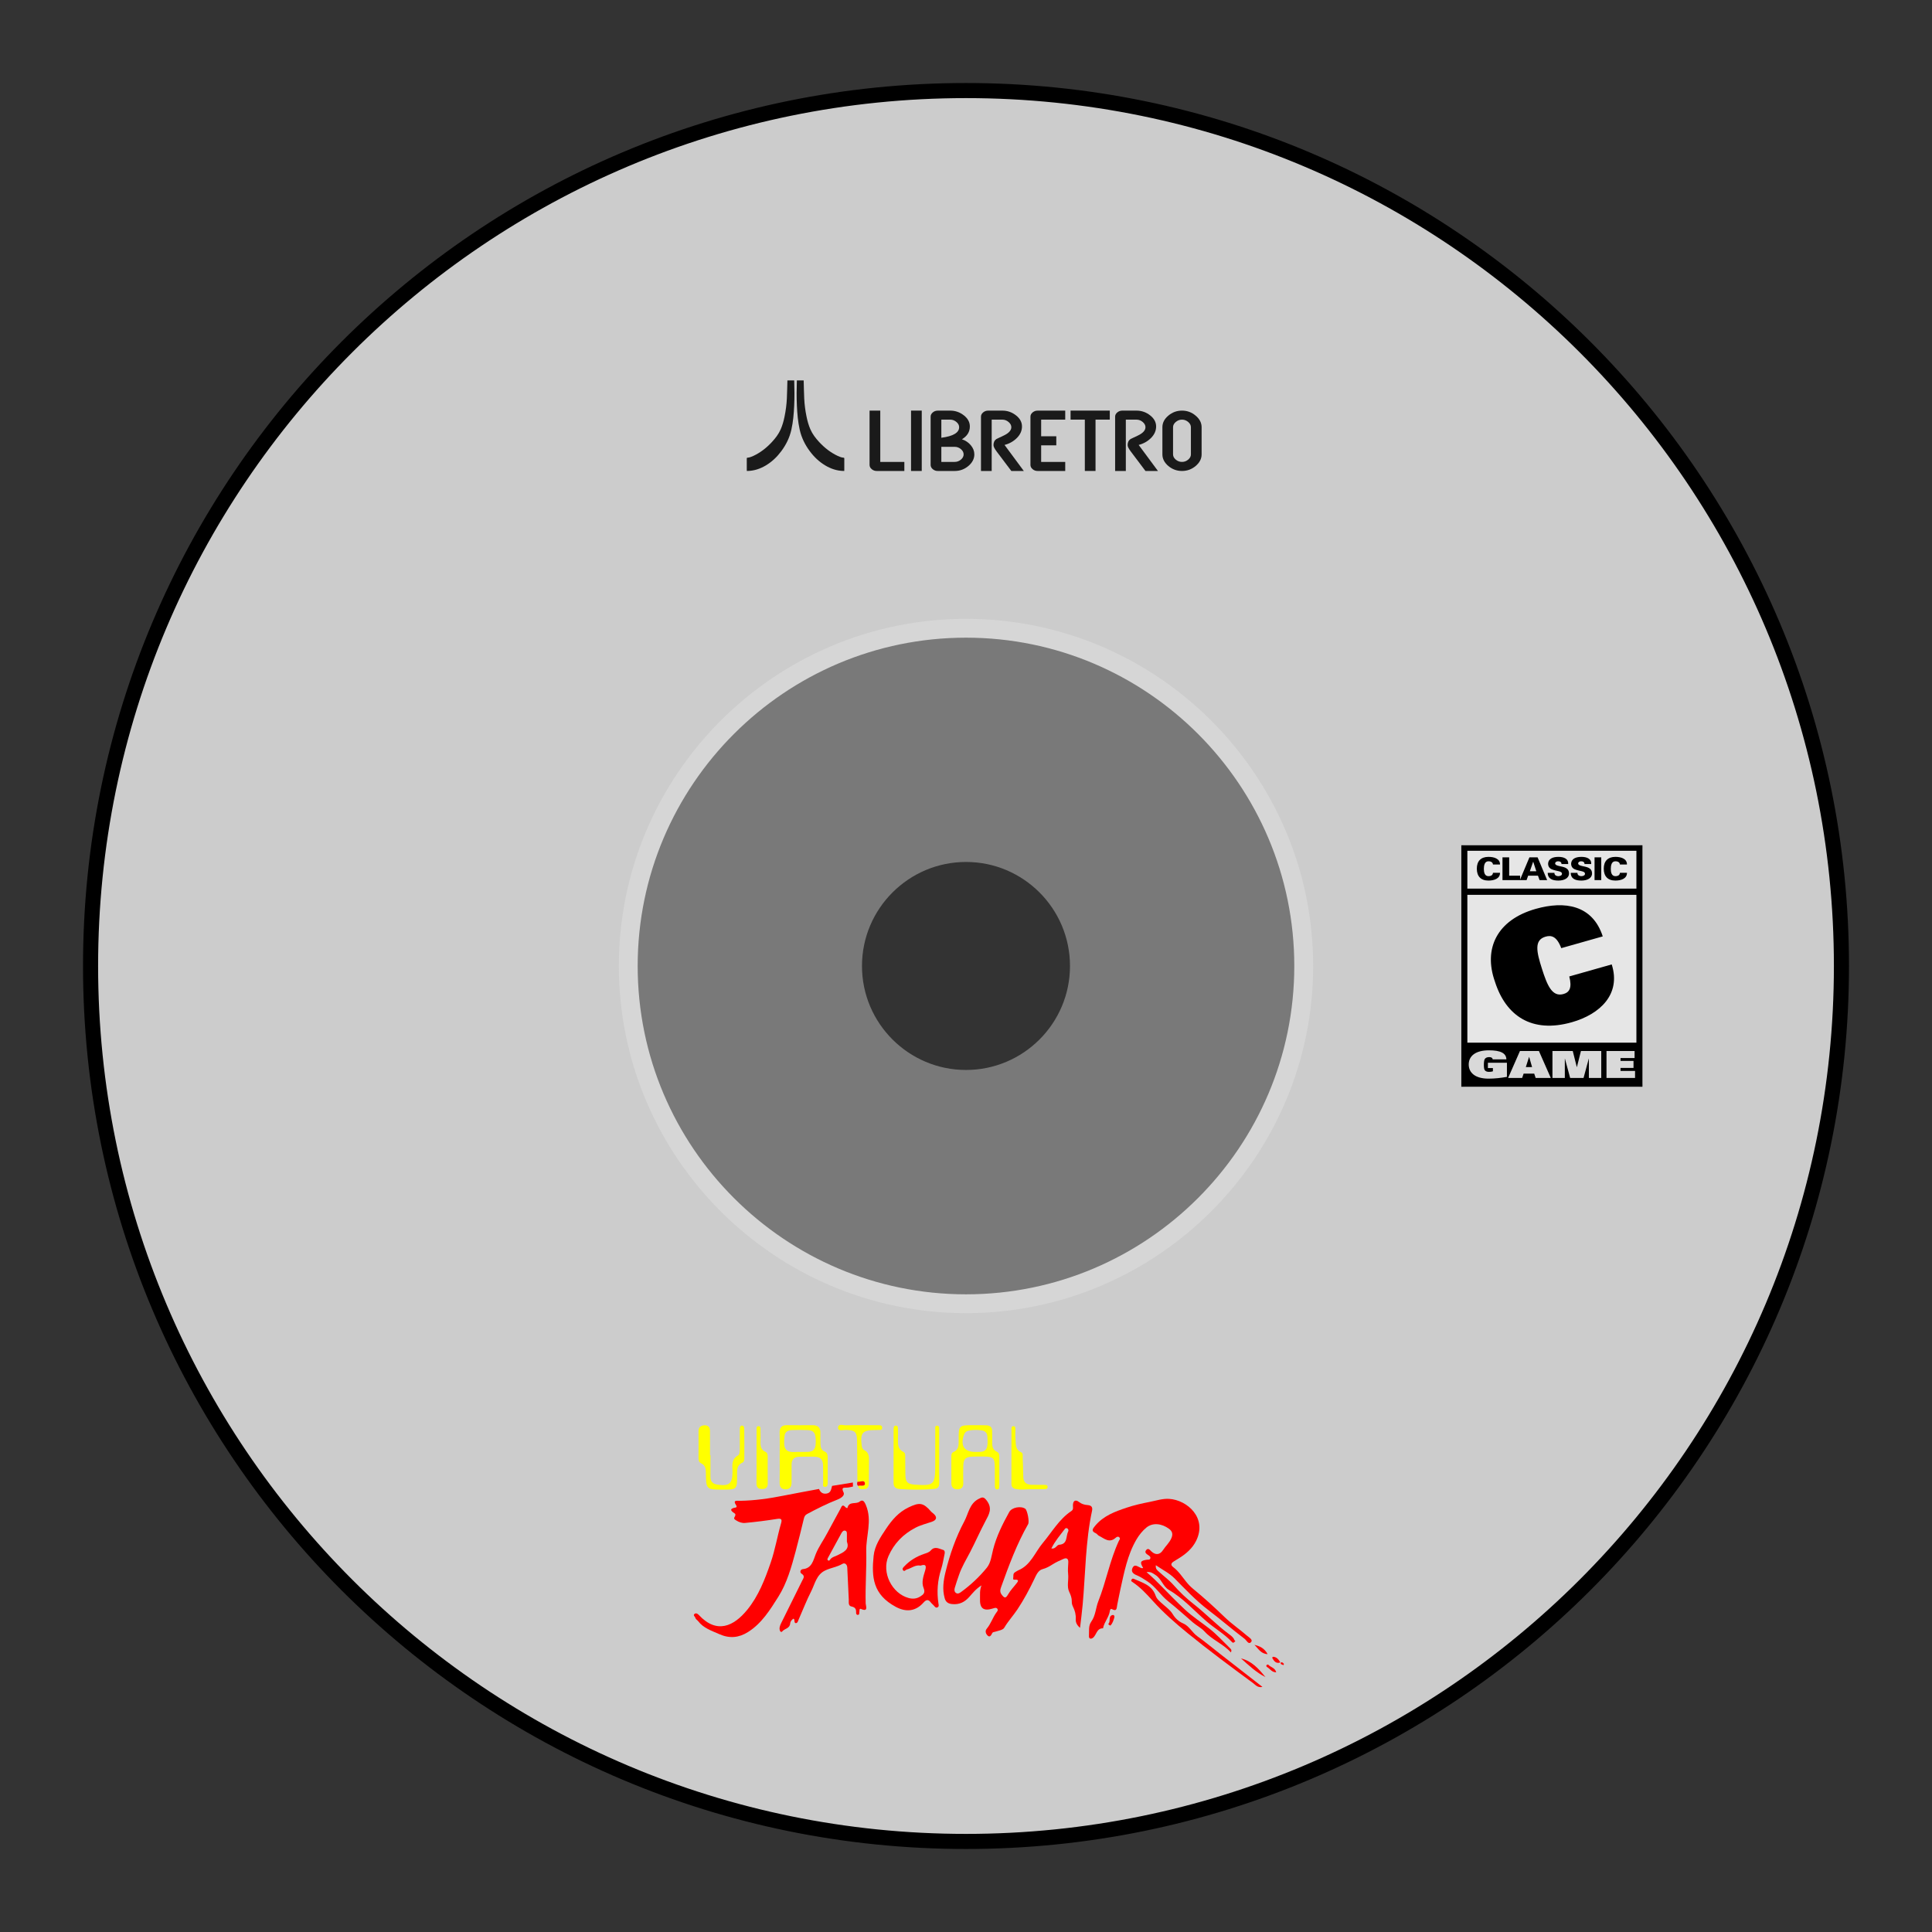<?xml version="1.0" encoding="UTF-8" standalone="no"?>
<svg
   xmlns:dc="http://purl.org/dc/elements/1.1/"
   xmlns:cc="http://creativecommons.org/ns#"
   xmlns:rdf="http://www.w3.org/1999/02/22-rdf-syntax-ns#"
   xmlns:svg="http://www.w3.org/2000/svg"
   xmlns="http://www.w3.org/2000/svg"
   xmlns:sodipodi="http://sodipodi.sourceforge.net/DTD/sodipodi-0.dtd"
   xmlns:inkscape="http://www.inkscape.org/namespaces/inkscape"
   viewBox="0 0 341.333 341.333"
   height="256"
   width="256"
   xml:space="preserve"
   id="svg2"
   version="1.1"
   sodipodi:docname="Atari - Jaguar CD-content.svg"
   inkscape:version="0.92.3 (2405546, 2018-03-11)"><rect x="0" y="0" width="341.333" height="341.333" fill="#333333" stroke="none"/><sodipodi:namedview
     pagecolor="#ffffff"
     bordercolor="#666666"
     borderopacity="1"
     objecttolerance="10"
     gridtolerance="10"
     guidetolerance="10"
     inkscape:pageopacity="0"
     inkscape:pageshadow="2"
     inkscape:window-width="1920"
     inkscape:window-height="1001"
     id="namedview22"
     showgrid="false"
     inkscape:pagecheckerboard="true"
     inkscape:zoom="1.3828125"
     inkscape:cx="-152.42915"
     inkscape:cy="173.34311"
     inkscape:window-x="-9"
     inkscape:window-y="-9"
     inkscape:window-maximized="1"
     inkscape:current-layer="svg2" /><defs
     id="defs6"><clipPath
       id="clipPath18"
       clipPathUnits="userSpaceOnUse"><path
         id="path16"
         d="M 0,256 H 256 V 0 H 0 Z" /></clipPath><clipPath
       id="clipPath26"
       clipPathUnits="userSpaceOnUse"><path
         id="path24"
         d="M 4,252 H 252 V 4 H 4 Z" /></clipPath></defs><g
     id="g22"
     transform="matrix(1.333,0,0,-1.333,0,341.333)" /><path
     id="path38"
     style="fill:#cccccc;fill-opacity:1;fill-rule:nonzero;stroke:none;stroke-width:1.333"
     d="m 170.667,228.673 c -31.991,0 -58.007,-26.023 -58.007,-58.007 0,-31.984 26.016,-58.007 58.007,-58.007 31.984,0 58,26.023 58,58.007 0,31.984 -26.016,58.007 -58,58.007 m 0,-212.673 c -85.428,0 -154.667,69.245 -154.667,154.667 0,85.421 69.239,154.667 154.667,154.667 85.401,0 154.667,-69.245 154.667,-154.667 0,-85.421 -69.265,-154.667 -154.667,-154.667"
     inkscape:connector-curvature="0" /><path
     id="path42"
     style="fill:#e6e6e6;fill-opacity:0.49;fill-rule:nonzero;stroke:none;stroke-width:1.333;opacity:0.798"
     d="m 170.67,189.034 c -10.128,0 -18.381,-8.235 -18.381,-18.368 0,-10.139 8.253,-18.38 18.381,-18.38 10.133,0 18.369,8.241 18.369,18.38 0,10.133 -8.236,18.368 -18.369,18.368 m 0.001,-79.701 c -33.819,0 -61.337,27.535 -61.337,61.333 0,33.799 27.519,61.333 61.337,61.333 33.784,0 61.329,-27.535 61.329,-61.333 0,-33.799 -27.545,-61.333 -61.329,-61.333"
     inkscape:connector-curvature="0" /><g
     id="g930"
     transform="translate(11.571,-190.915)"
     style="fill:#1a1a1a"><g
       transform="matrix(1.333,0,0,-1.333,128.745,258.124)"
       id="g76"
       style="fill:#1a1a1a"><path
         id="path78"
         style="fill:#1a1a1a;fill-opacity:1;fill-rule:nonzero;stroke:none"
         d="M 0,0 C 0.036,-1.111 0.047,-2.221 -0.003,-3.332 -0.052,-4.403 -0.14,-5.47 -0.373,-6.519 -0.61,-7.585 -1.079,-8.532 -1.72,-9.39 c -0.567,-0.761 -1.239,-1.399 -2.043,-1.879 -0.741,-0.443 -1.533,-0.709 -2.393,-0.731 -0.039,-10e-4 -0.077,0 -0.124,0 -0.002,0.035 -0.006,0.065 -0.006,0.095 0,0.518 10e-4,1.036 -0.002,1.554 0,0.073 0.015,0.101 0.092,0.107 0.27,0.019 0.522,0.117 0.766,0.23 0.952,0.442 1.768,1.084 2.488,1.863 0.458,0.497 0.869,1.031 1.148,1.664 0.239,0.543 0.395,1.114 0.514,1.697 0.163,0.795 0.269,1.599 0.306,2.411 0.037,0.792 0.049,1.586 0.072,2.379 z"
         inkscape:connector-curvature="0" /></g><g
       transform="matrix(1.333,0,0,-1.333,129.214,258.124)"
       id="g80"
       style="fill:#1a1a1a"><path
         id="path82"
         style="fill:#1a1a1a;fill-opacity:1;fill-rule:nonzero;stroke:none"
         d="M 0,0 C -0.036,-1.111 -0.047,-2.221 0.003,-3.332 0.052,-4.403 0.14,-5.47 0.373,-6.519 0.61,-7.585 1.079,-8.532 1.72,-9.39 c 0.567,-0.761 1.239,-1.399 2.043,-1.879 0.741,-0.443 1.533,-0.709 2.393,-0.731 0.039,-10e-4 0.077,0 0.124,0 0.002,0.035 0.006,0.065 0.006,0.095 0,0.518 -10e-4,1.036 0.002,1.554 0,0.073 -0.015,0.101 -0.092,0.107 -0.27,0.019 -0.522,0.117 -0.766,0.23 C 4.478,-9.572 3.662,-8.93 2.942,-8.151 2.484,-7.654 2.073,-7.12 1.794,-6.487 1.555,-5.944 1.399,-5.373 1.28,-4.79 1.117,-3.995 1.011,-3.191 0.974,-2.379 0.937,-1.587 0.925,-0.793 0.902,0 Z"
         inkscape:connector-curvature="0" /></g><g
       transform="matrix(1.333,0,0,-1.333,148.203,274.124)"
       id="g84"
       style="fill:#1a1a1a"><path
         id="path86"
         style="fill:#1a1a1a;fill-opacity:1;fill-rule:nonzero;stroke:none"
         d="M 0,0 H -3.661 C -3.915,0 -4.137,0.08 -4.326,0.24 -4.515,0.4 -4.61,0.588 -4.61,0.803 V 8 h 1.419 V 1.201 H 0 Z"
         inkscape:connector-curvature="0" /></g><path
       id="path88"
       style="fill:#1a1a1a;fill-opacity:1;fill-rule:nonzero;stroke:none;stroke-width:1.333"
       d="m 151.277,274.124 h -1.892 v -10.667 h 1.892 z"
       inkscape:connector-curvature="0" /><g
       transform="matrix(1.333,0,0,-1.333,158.677,271.194)"
       id="g90"
       style="fill:#1a1a1a"><path
         id="path92"
         style="fill:#1a1a1a;fill-opacity:1;fill-rule:nonzero;stroke:none"
         d="M 0,0 C 0,0.262 -0.12,0.494 -0.36,0.697 -0.6,0.901 -0.874,1.002 -1.184,1.002 h -1.771 v -1.998 h 1.771 c 0.31,0 0.584,0.101 0.824,0.304 C -0.12,-0.488 0,-0.258 0,0 m -0.595,3.604 c 0,0.258 -0.12,0.489 -0.36,0.692 C -1.2,4.503 -1.472,4.607 -1.772,4.607 H -2.955 V 2.204 c 1.573,0.207 2.36,0.674 2.36,1.4 M 1.419,0 c 0,-0.578 -0.263,-1.09 -0.789,-1.536 -0.522,-0.441 -1.126,-0.662 -1.814,-0.662 h -2.242 c -0.254,0 -0.475,0.08 -0.665,0.24 -0.189,0.161 -0.283,0.348 -0.283,0.563 v 6.4 c 0,0.211 0.094,0.397 0.283,0.557 0.19,0.16 0.411,0.24 0.665,0.24 h 1.654 c 0.665,0 1.264,-0.209 1.8,-0.627 C 0.558,4.761 0.824,4.271 0.824,3.704 0.824,2.989 0.473,2.422 -0.228,2.004 0.247,1.848 0.641,1.582 0.955,1.207 1.264,0.84 1.419,0.438 1.419,0"
         inkscape:connector-curvature="0" /></g><g
       transform="matrix(1.333,0,0,-1.333,169.309,274.124)"
       id="g94"
       style="fill:#1a1a1a"><path
         id="path96"
         style="fill:#1a1a1a;fill-opacity:1;fill-rule:nonzero;stroke:none"
         d="m 0,0 h -1.654 l -1.952,2.59 c -0.277,0.368 -0.415,0.647 -0.415,0.839 0,0.363 0.133,0.634 0.401,0.814 0.019,0.012 0.33,0.158 0.934,0.44 0.688,0.324 1.032,0.697 1.032,1.119 0,0.254 -0.123,0.485 -0.367,0.692 -0.245,0.207 -0.517,0.31 -0.817,0.31 H -4.257 V 0 h -1.419 v 7.203 c 0,0.211 0.095,0.397 0.284,0.557 C -5.203,7.92 -4.981,8 -4.727,8 h 1.889 c 0.665,0 1.265,-0.209 1.8,-0.627 0.53,-0.414 0.796,-0.905 0.796,-1.471 0,-0.563 -0.224,-1.071 -0.672,-1.524 -0.452,-0.453 -0.999,-0.762 -1.64,-0.926 z"
         inkscape:connector-curvature="0" /></g><g
       transform="matrix(1.333,0,0,-1.333,176.627,274.124)"
       id="g98"
       style="fill:#1a1a1a"><path
         id="path100"
         style="fill:#1a1a1a;fill-opacity:1;fill-rule:nonzero;stroke:none"
         d="M 0,0 H -3.661 C -3.915,0 -4.137,0.08 -4.326,0.24 -4.515,0.4 -4.61,0.588 -4.61,0.803 v 6.4 c 0,0.211 0.095,0.397 0.284,0.557 C -4.137,7.92 -3.915,8 -3.661,8 H 0 V 6.804 H -3.191 V 4.601 h 2.007 V 3.399 H -3.191 V 1.201 H 0 Z"
         inkscape:connector-curvature="0" /></g><g
       transform="matrix(1.333,0,0,-1.333,184.499,265.051)"
       id="g102"
       style="fill:#1a1a1a"><path
         id="path104"
         style="fill:#1a1a1a;fill-opacity:1;fill-rule:nonzero;stroke:none"
         d="M 0,0 H -1.89 V -6.804 H -3.308 V 0 h -1.89 V 1.196 H 0 Z"
         inkscape:connector-curvature="0" /></g><g
       transform="matrix(1.333,0,0,-1.333,193.008,274.124)"
       id="g106"
       style="fill:#1a1a1a"><path
         id="path108"
         style="fill:#1a1a1a;fill-opacity:1;fill-rule:nonzero;stroke:none"
         d="m 0,0 h -1.654 l -1.952,2.59 c -0.277,0.368 -0.415,0.647 -0.415,0.839 0,0.363 0.133,0.634 0.401,0.814 0.019,0.012 0.33,0.158 0.934,0.44 0.688,0.324 1.032,0.697 1.032,1.119 0,0.254 -0.123,0.485 -0.367,0.692 -0.245,0.207 -0.517,0.31 -0.817,0.31 H -4.257 V 0 h -1.419 v 7.203 c 0,0.211 0.095,0.397 0.284,0.557 C -5.203,7.92 -4.981,8 -4.727,8 h 1.889 c 0.665,0 1.265,-0.209 1.8,-0.627 0.53,-0.414 0.796,-0.905 0.796,-1.471 0,-0.563 -0.224,-1.071 -0.672,-1.524 -0.452,-0.453 -0.999,-0.762 -1.64,-0.926 z"
         inkscape:connector-curvature="0" /></g><g
       transform="matrix(1.333,0,0,-1.333,198.831,271.194)"
       id="g110"
       style="fill:#1a1a1a"><path
         id="path112"
         style="fill:#1a1a1a;fill-opacity:1;fill-rule:nonzero;stroke:none"
         d="m 0,0 v 3.604 c 0,0.258 -0.12,0.489 -0.36,0.692 -0.244,0.207 -0.519,0.311 -0.824,0.311 -0.304,0 -0.579,-0.104 -0.823,-0.311 -0.24,-0.203 -0.36,-0.434 -0.36,-0.692 V 0 c 0,-0.258 0.12,-0.488 0.36,-0.692 0.24,-0.203 0.514,-0.304 0.823,-0.304 0.31,0 0.584,0.101 0.824,0.304 C -0.12,-0.488 0,-0.258 0,0 m 1.419,0 c 0,-0.578 -0.263,-1.09 -0.789,-1.536 -0.522,-0.441 -1.126,-0.662 -1.814,-0.662 -0.678,0 -1.282,0.221 -1.813,0.662 -0.521,0.45 -0.782,0.962 -0.782,1.536 v 3.604 c 0,0.579 0.261,1.089 0.782,1.53 0.526,0.445 1.13,0.668 1.813,0.668 0.688,0 1.292,-0.223 1.814,-0.668 0.526,-0.441 0.789,-0.951 0.789,-1.53 z"
         inkscape:connector-curvature="0" /></g></g><g
     id="g1360"><g
       transform="matrix(2.172,0,0,2.172,-404.591,-479.038)"
       id="g1120"><g
         id="g122"
         transform="matrix(1.333,0,0,-1.333,271.794,346.505)"><path
           inkscape:connector-curvature="0"
           d="M 0,0 C 0.265,-0.051 0.32,0.215 0.478,0.226 1.013,0.263 0.876,0.749 1.028,1.04 1.057,1.096 1.042,1.166 0.992,1.21 0.939,1.257 0.869,1.25 0.83,1.198 0.541,0.818 0.227,0.454 0,0 m -4.263,-2.253 c -0.351,-0.222 -0.542,-0.476 -0.749,-0.708 -0.282,-0.317 -0.611,-0.478 -1.042,-0.433 -0.239,0.024 -0.388,0.118 -0.454,0.356 -0.152,0.544 -0.08,1.069 0.053,1.612 0.265,1.077 0.63,2.118 1.147,3.087 0.248,0.464 0.309,1.07 0.862,1.358 0.228,0.119 0.316,0.152 0.505,-0.099 0.364,-0.483 0.136,-0.846 -0.086,-1.263 -0.329,-0.619 -0.608,-1.263 -0.932,-1.884 -0.24,-0.46 -0.512,-0.902 -0.679,-1.398 -0.088,-0.257 -0.18,-0.514 -0.254,-0.776 -0.029,-0.103 -0.041,-0.23 0.065,-0.309 0.109,-0.08 0.212,-0.024 0.304,0.042 0.591,0.429 1.126,0.926 1.585,1.491 0.249,0.306 0.287,0.731 0.384,1.113 0.208,0.817 0.582,1.56 0.985,2.288 0.16,0.289 0.721,0.385 0.98,0.196 0.121,-0.088 0.26,-0.782 0.172,-0.937 -0.691,-1.21 -1.171,-2.511 -1.641,-3.818 -0.062,-0.171 -0.1,-0.32 0.029,-0.486 0.149,-0.193 0.236,-0.257 0.387,0.013 0.144,0.255 0.358,0.469 0.538,0.704 0.059,0.078 0.136,0.181 -0.041,0.201 -0.081,0.009 -0.211,-0.038 -0.183,0.084 0.027,0.122 -0.033,0.285 0.116,0.37 0.063,0.036 0.121,0.084 0.187,0.111 0.769,0.314 1.024,1.103 1.508,1.678 0.56,0.666 0.992,1.449 1.739,1.943 C 1.369,2.38 1.31,2.528 1.317,2.656 1.332,2.948 1.502,2.98 1.68,2.84 1.85,2.707 2.029,2.661 2.221,2.646 2.451,2.629 2.529,2.51 2.483,2.3 2.078,0.413 2.085,-1.516 1.911,-3.427 1.869,-3.89 1.807,-4.352 1.751,-4.843 c -0.175,0.142 -0.274,0.322 -0.262,0.519 0.017,0.279 -0.047,0.527 -0.167,0.767 -0.051,0.103 -0.078,0.204 -0.075,0.32 0.004,0.211 -0.061,0.389 -0.157,0.589 -0.159,0.33 -0.024,0.724 -0.066,1.091 -0.027,0.232 0,0.472 0.01,0.708 0.01,0.235 -0.105,0.295 -0.298,0.211 -0.224,-0.098 -0.45,-0.2 -0.657,-0.331 -0.196,-0.125 -0.383,-0.232 -0.618,-0.294 -0.264,-0.069 -0.387,-0.365 -0.499,-0.6 -0.305,-0.639 -0.638,-1.263 -1.027,-1.848 -0.254,-0.384 -0.572,-0.722 -0.81,-1.128 -0.083,-0.143 -0.359,-0.177 -0.553,-0.242 -0.067,-0.022 -0.141,-0.008 -0.181,-0.089 -0.056,-0.111 -0.134,-0.268 -0.264,-0.159 -0.109,0.093 -0.201,0.275 -0.069,0.432 0.242,0.288 0.356,0.651 0.566,0.957 0.052,0.076 0.154,0.164 0.08,0.262 -0.068,0.09 -0.178,0.044 -0.273,0.015 -0.578,-0.179 -0.812,0.005 -0.784,0.629 0.01,0.23 -0.033,0.464 0.09,0.781"
           style="fill:#ff0000;fill-opacity:1;fill-rule:nonzero;stroke:none"
           id="path124" /></g><g
         id="g126"
         transform="matrix(1.333,0,0,-1.333,286.396,354.959)"><path
           inkscape:connector-curvature="0"
           d="m 0,0 c -0.471,0.522 -1.137,0.759 -1.602,1.272 -0.204,0.224 -0.488,0.362 -0.707,0.55 -0.503,0.431 -0.999,0.887 -1.515,1.295 -0.464,0.366 -0.76,0.887 -1.266,1.214 -0.217,0.14 -0.425,0.283 -0.666,0.381 -0.193,0.078 -0.361,0.21 -0.243,0.451 0.116,0.238 0.291,0.089 0.441,0.025 0.067,-0.028 0.127,-0.079 0.204,-0.031 -0.213,0.347 -0.169,0.444 0.235,0.497 0.083,0.01 0.185,-0.021 0.207,0.096 0.016,0.084 -0.054,0.135 -0.116,0.176 -0.114,0.078 -0.264,0.165 -0.141,0.316 0.127,0.155 0.228,0.007 0.328,-0.087 0.249,-0.231 0.513,-0.204 0.699,0.086 0.161,0.249 0.39,0.444 0.51,0.725 0.105,0.244 0.069,0.422 -0.15,0.581 C -4.212,7.86 -4.757,7.939 -5.153,7.618 -5.391,7.426 -5.609,7.151 -5.765,6.883 -6.311,5.948 -6.51,4.885 -6.743,3.839 -6.813,3.525 -6.87,3.208 -6.936,2.893 -6.971,2.723 -6.939,2.469 -7.251,2.636 -7.33,2.678 -7.371,2.621 -7.385,2.524 -7.438,2.152 -7.714,1.868 -7.793,1.504 -7.795,1.492 -7.796,1.469 -7.798,1.469 -8.197,1.483 -8.193,1.056 -8.42,0.887 -8.535,0.802 -8.674,0.815 -8.66,1.013 c 0.02,0.293 -0.045,0.603 0.144,0.867 0.267,0.372 0.268,0.838 0.43,1.244 0.476,1.2 0.7,2.487 1.244,3.663 0.033,0.072 0.12,0.15 0.034,0.234 -0.081,0.078 -0.171,0.018 -0.23,-0.034 -0.388,-0.344 -0.696,-0.026 -1.016,0.13 -0.065,0.032 -0.111,0.121 -0.194,0.157 -0.301,0.128 -0.175,0.281 -0.031,0.454 0.51,0.611 1.198,0.86 1.926,1.105 0.469,0.157 0.931,0.258 1.41,0.352 0.393,0.077 0.776,0.209 1.181,0.183 1.098,-0.07 2.338,-1.164 1.641,-2.563 C -2.345,6.353 -2.72,6.025 -3.144,5.759 -3.258,5.687 -3.375,5.618 -3.49,5.546 -3.652,5.444 -3.688,5.33 -3.516,5.201 -3.197,4.961 -2.98,4.628 -2.735,4.321 -2.603,4.155 -2.46,4.005 -2.297,3.872 -1.631,3.327 -0.997,2.749 -0.378,2.15 0.045,1.742 0.537,1.409 0.981,1.022 1.097,0.922 1.358,0.779 1.238,0.637 1.077,0.445 0.964,0.731 0.843,0.824 0.091,1.395 -0.624,2.014 -1.377,2.586 -2.125,3.155 -2.773,3.847 -3.437,4.518 -3.749,4.832 -4.168,5.038 -4.579,5.32 -4.607,5.084 -4.484,5.009 -4.393,4.925 -4.094,4.65 -3.761,4.408 -3.494,4.105 -3.118,3.676 -2.71,3.292 -2.264,2.943 -1.523,2.362 -0.871,1.673 -0.113,1.112 0.014,1.018 0.148,0.924 0.211,0.765 0.225,0.73 0.258,0.702 0.281,0.671 0.21,0.664 0.17,0.52 0.068,0.63 -0.394,1.129 -0.988,1.462 -1.498,1.904 -2.249,2.556 -2.918,3.31 -3.791,3.819 -4.14,4.023 -4.24,4.493 -4.595,4.72 -4.75,4.82 -4.884,4.94 -5.146,4.896 -4.811,4.614 -4.531,4.339 -4.257,4.057 -3.782,3.57 -3.307,3.085 -2.809,2.619 -2.335,2.176 -1.804,1.84 -1.306,1.447 -0.858,1.094 -0.469,0.664 -0.059,0.263 -0.007,0.211 0.079,0.149 0,0"
           style="fill:#ff0000;fill-opacity:1;fill-rule:nonzero;stroke:none"
           id="path128" /></g><g
         id="g130"
         transform="matrix(1.333,0,0,-1.333,255.656,341.47)"><path
           inkscape:connector-curvature="0"
           d="m 0,0 c -0.12,-0.023 -0.239,-0.058 -0.36,-0.065 -0.198,-0.012 -0.373,0.04 -0.212,-0.296 0.091,-0.19 -0.172,-0.355 -0.364,-0.43 -0.643,-0.251 -1.258,-0.561 -1.867,-0.887 -0.123,-0.066 -0.164,-0.16 -0.195,-0.289 -0.161,-0.668 -0.324,-1.336 -0.502,-1.999 -0.257,-0.958 -0.531,-1.932 -1.055,-2.762 -0.502,-0.796 -1.015,-1.626 -1.849,-2.149 -0.562,-0.354 -1.127,-0.405 -1.744,-0.132 -0.471,0.21 -0.966,0.362 -1.3,0.797 -0.052,0.068 -0.15,0.12 -0.165,0.192 -0.017,0.085 -0.17,0.164 -0.049,0.253 0.089,0.065 0.185,0.009 0.258,-0.07 1.089,-1.174 2.129,-0.697 2.956,0.32 0.689,0.847 1.072,1.845 1.427,2.87 0.272,0.789 0.404,1.607 0.634,2.403 0.066,0.228 0.033,0.314 -0.237,0.271 -0.65,-0.104 -1.304,-0.186 -1.959,-0.247 -0.178,-0.017 -0.372,0.044 -0.539,0.153 -0.091,0.059 -0.176,0.092 -0.095,0.221 0.039,0.063 0.075,0.159 0.003,0.204 -0.297,0.188 -0.302,0.304 0.067,0.365 0.052,0.009 0.061,0.073 0.028,0.121 -0.243,0.356 0.043,0.283 0.228,0.286 0.895,0.015 1.777,0.139 2.654,0.315 0.721,0.144 1.444,0.273 2.167,0.409 0.084,-0.208 0.223,-0.317 0.456,-0.282 0.275,0.04 0.283,0.272 0.34,0.469 0.424,0.069 0.847,0.138 1.271,0.206 C -0.002,0.165 -0.001,0.082 0,0"
           style="fill:#ff0000;fill-opacity:1;fill-rule:nonzero;stroke:none"
           id="path132" /></g><g
         id="g134"
         transform="matrix(1.333,0,0,-1.333,255.164,345.958)"><path
           inkscape:connector-curvature="0"
           d="M 0,0 C 0,0.202 -0.001,0.326 0,0.45 0.001,0.539 0.003,0.64 -0.094,0.671 -0.207,0.706 -0.28,0.621 -0.329,0.533 -0.609,0.025 -0.885,-0.486 -1.162,-0.996 -1.187,-1.041 -1.205,-1.09 -1.16,-1.131 c 0.046,-0.043 0.094,-0.023 0.122,0.021 0.109,0.172 0.296,0.204 0.459,0.283 C -0.208,-0.646 0.186,-0.472 0,0 m -3.125,-4.97 c -0.134,0.047 -0.018,0.217 -0.136,0.277 -0.107,-0.069 -0.193,-0.177 -0.201,-0.294 -0.022,-0.311 -0.335,-0.307 -0.482,-0.484 -0.081,-0.098 -0.161,0.033 -0.166,0.146 -0.006,0.17 0.076,0.311 0.147,0.456 0.411,0.83 0.822,1.661 1.234,2.491 0.074,0.151 0.193,0.281 -0.038,0.428 -0.126,0.08 -0.073,0.263 0.076,0.277 0.563,0.049 0.644,0.56 0.791,0.921 0.188,0.465 0.48,0.853 0.706,1.287 0.254,0.488 0.532,0.964 0.788,1.452 0.081,0.152 0.121,0.342 0.32,0.117 C -0.046,2.059 0.031,2.044 0.035,2.065 0.128,2.49 0.546,2.269 0.774,2.446 0.957,2.587 1.052,2.492 1.161,2.23 1.557,1.284 1.159,0.356 1.18,-0.576 1.204,-1.639 1.118,-2.705 1.146,-3.771 1.149,-3.904 1.328,-4.31 0.86,-4.102 0.747,-4.051 0.774,-4.215 0.76,-4.29 0.747,-4.359 0.774,-4.457 0.67,-4.463 c -0.097,-0.005 -0.111,0.08 -0.109,0.157 0.007,0.203 -0.061,0.31 -0.282,0.354 -0.214,0.044 -0.157,0.265 -0.165,0.428 -0.031,0.65 -0.061,1.3 -0.092,1.95 -0.009,0.195 -0.153,0.306 -0.291,0.225 -0.339,-0.202 -0.73,-0.24 -1.075,-0.414 -0.521,-0.263 -0.608,-0.817 -0.838,-1.266 -0.286,-0.56 -0.511,-1.153 -0.767,-1.729 -0.037,-0.082 -0.048,-0.201 -0.176,-0.212"
           style="fill:#ff0000;fill-opacity:1;fill-rule:nonzero;stroke:none"
           id="path136" /></g><g
         id="g138"
         transform="matrix(1.333,0,0,-1.333,261.154,347.9)"><path
           inkscape:connector-curvature="0"
           d="m 0,0 c -0.323,0.062 -0.559,-0.165 -0.839,-0.238 -0.075,-0.019 -0.142,-0.147 -0.224,-0.051 -0.088,0.105 0.03,0.198 0.081,0.252 0.335,0.356 0.745,0.597 1.203,0.753 0.15,0.051 0.296,0.085 0.413,0.218 C 0.868,1.201 1.139,1.027 1.39,0.953 1.475,0.928 1.49,0.816 1.47,0.726 1.403,0.41 1.355,0.088 1.257,-0.218 1.037,-0.906 0.985,-1.604 1.093,-2.315 1.106,-2.406 1.136,-2.492 1.04,-2.544 0.944,-2.596 0.886,-2.527 0.828,-2.456 0.766,-2.381 0.683,-2.323 0.624,-2.245 0.466,-2.034 0.334,-2.084 0.18,-2.257 c -0.471,-0.53 -1.052,-0.602 -1.685,-0.263 -1.403,0.752 -1.492,1.812 -1.358,3.115 0.064,0.618 0.408,1.124 0.75,1.639 0.37,0.555 0.772,1.024 1.38,1.317 C -0.062,3.874 0.165,3.85 0.651,3.289 0.683,3.253 0.725,3.225 0.763,3.194 1.03,2.976 1.007,2.784 0.682,2.672 0.348,2.557 0.011,2.478 -0.313,2.31 -1.067,1.917 -1.624,1.343 -1.959,0.573 c -0.432,-0.991 0.208,-2.272 1.234,-2.551 0.249,-0.067 0.484,-0.048 0.706,0.092 0.199,0.125 0.325,0.23 0.202,0.529 -0.132,0.323 -0.017,0.685 0.086,1.019 C 0.35,-0.08 0.378,0.13 0,0"
           style="fill:#ff0000;fill-opacity:1;fill-rule:nonzero;stroke:none"
           id="path140" /></g><g
         id="g142"
         transform="matrix(1.333,0,0,-1.333,288.965,357.766)"><path
           inkscape:connector-curvature="0"
           d="m 0,0 c -0.287,-0.07 -0.427,0.125 -0.595,0.249 -1.346,0.99 -2.688,1.983 -3.985,3.041 -0.745,0.609 -1.465,1.241 -2.109,1.954 -0.388,0.43 -0.775,0.85 -1.26,1.165 -0.074,0.048 -0.075,0.09 -0.035,0.144 0.032,0.043 0.061,0.074 0.143,0.037 0.523,-0.235 1.102,-0.374 1.324,-1.028 0.073,-0.217 0.28,-0.371 0.455,-0.529 0.201,-0.182 0.428,-0.338 0.573,-0.575 0.165,-0.27 0.361,-0.46 0.673,-0.596 0.343,-0.15 0.531,-0.55 0.852,-0.778 C -3.496,2.751 -3.055,2.38 -2.601,2.026 -1.735,1.35 -0.867,0.675 0,0"
           style="fill:#ff0000;fill-opacity:1;fill-rule:nonzero;stroke:none"
           id="path144" /></g><g
         id="g146"
         transform="matrix(1.333,0,0,-1.333,287.22,355.45)"><path
           inkscape:connector-curvature="0"
           d="M 0,0 C 0.664,-0.158 1.084,-0.64 1.493,-1.139 0.925,-0.853 0.469,-0.417 0,0"
           style="fill:#ff0000;fill-opacity:1;fill-rule:nonzero;stroke:none"
           id="path148" /></g><g
         id="g150"
         transform="matrix(1.333,0,0,-1.333,288.312,354.346)"><path
           inkscape:connector-curvature="0"
           d="M 0,0 C 0.321,-0.075 0.608,-0.201 0.805,-0.568 0.382,-0.548 0.229,-0.215 0,0"
           style="fill:#ff0000;fill-opacity:1;fill-rule:nonzero;stroke:none"
           id="path152" /></g><g
         id="g154"
         transform="matrix(1.333,0,0,-1.333,276.605,352.777)"><path
           inkscape:connector-curvature="0"
           d="M 0,0 C -0.086,0.019 -0.158,0.082 -0.118,0.123 0.023,0.273 -0.152,0.572 0.121,0.642 0.206,0.665 0.259,0.585 0.237,0.504 0.186,0.32 0.127,0.138 0,0"
           style="fill:#ff0000;fill-opacity:1;fill-rule:nonzero;stroke:none"
           id="path156" /></g><g
         id="g158"
         transform="matrix(1.333,0,0,-1.333,290.085,356.581)"><path
           inkscape:connector-curvature="0"
           d="m 0,0 c -0.283,0.004 -0.383,0.225 -0.56,0.323 -0.04,0.022 -0.065,0.082 -0.023,0.125 0.02,0.021 0.085,0.033 0.097,0.02 C -0.346,0.304 -0.07,0.287 0,0"
           style="fill:#ff0000;fill-opacity:1;fill-rule:nonzero;stroke:none"
           id="path160" /></g><g
         id="g162"
         transform="matrix(1.333,0,0,-1.333,290.42,355.777)"><path
           inkscape:connector-curvature="0"
           d="M 0,0 C -0.253,-0.089 -0.368,0.069 -0.474,0.236 -0.504,0.282 -0.49,0.351 -0.431,0.346 -0.217,0.329 -0.102,0.178 0,0"
           style="fill:#ff0000;fill-opacity:1;fill-rule:nonzero;stroke:none"
           id="path164" /></g><g
         id="g166"
         transform="matrix(1.333,0,0,-1.333,290.712,355.892)"><path
           inkscape:connector-curvature="0"
           d="m 0,0 c -0.009,-0.026 -0.017,-0.053 -0.026,-0.079 -0.068,0.037 -0.21,0.052 -0.167,0.137 C -0.148,0.149 -0.055,0.065 0,0"
           style="fill:#ff0000;fill-opacity:1;fill-rule:nonzero;stroke:none"
           id="path168" /></g><g
         id="g170"
         transform="matrix(1.333,0,0,-1.333,262.67,339.071)"><path
           inkscape:connector-curvature="0"
           d="m 0,0 c 0,-0.523 -0.007,-1.046 0.003,-1.569 0.005,-0.245 -0.078,-0.358 -0.333,-0.379 -0.698,-0.056 -1.394,-0.055 -2.093,-0.001 -0.249,0.019 -0.36,0.136 -0.361,0.37 -0.003,1.084 -0.003,2.167 10e-4,3.25 0,0.107 0.003,0.256 0.153,0.248 0.121,-0.006 0.116,-0.14 0.117,-0.239 0.002,-0.211 0.006,-0.423 -10e-4,-0.635 -0.009,-0.297 0.008,-0.574 0.323,-0.727 0.132,-0.064 0.118,-0.205 0.119,-0.33 0.003,-0.361 0,-0.722 0.01,-1.083 0.012,-0.431 0.126,-0.547 0.547,-0.587 0.012,-0.001 0.024,-0.001 0.037,-0.002 1.16,-0.079 1.237,-0.006 1.237,1.172 0,0.722 -0.002,1.444 0.002,2.166 0.001,0.101 -0.04,0.268 0.117,0.262 C 0.017,1.912 -0.001,1.753 -0.001,1.644 0.001,1.096 0,0.548 0,0"
           style="fill:#ffff00;fill-opacity:1;fill-rule:nonzero;stroke:none"
           id="path172" /></g><g
         id="g174"
         transform="matrix(1.333,0,0,-1.333,244.066,338.924)"><path
           inkscape:connector-curvature="0"
           d="m 0,0 c 0,-0.436 0.004,-0.871 -0.001,-1.307 -0.004,-0.306 0.15,-0.447 0.438,-0.488 0.706,-0.101 0.901,0.063 0.907,0.763 0.003,0.37 -0.102,0.768 0.328,1.016 0.131,0.076 0.117,0.289 0.118,0.453 0,0.386 10e-4,0.772 10e-4,1.158 0,0.091 0.012,0.198 0.107,0.213 C 2.03,1.829 2.061,1.7 2.062,1.608 2.07,0.998 2.069,0.388 2.066,-0.221 2.065,-0.309 2.035,-0.412 1.956,-0.447 1.574,-0.618 1.626,-0.958 1.625,-1.279 1.623,-2.069 1.597,-2.095 0.829,-2.098 c -0.012,0 -0.024,0 -0.037,0 -1.054,-0.002 -1.057,-0.002 -1.073,1.043 -0.004,0.239 -0.04,0.447 -0.28,0.558 -0.146,0.068 -0.169,0.2 -0.168,0.344 0.002,0.535 0.009,1.07 0.001,1.605 -0.003,0.257 0.128,0.362 0.355,0.376 0.229,0.014 0.342,-0.113 0.344,-0.337 C -0.024,0.994 -0.027,0.497 -0.027,0 -0.018,0 -0.009,0 0,0"
           style="fill:#ffff00;fill-opacity:1;fill-rule:nonzero;stroke:none"
           id="path176" /></g><g
         id="g178"
         transform="matrix(1.333,0,0,-1.333,265.607,338.654)"><path
           inkscape:connector-curvature="0"
           d="M 0,0 C 0.296,0.016 0.654,-0.074 0.732,0.364 0.766,0.557 0.749,0.762 0.736,0.96 0.722,1.157 0.597,1.282 0.409,1.312 0.143,1.356 -0.126,1.357 -0.394,1.304 -0.56,1.272 -0.65,1.173 -0.701,1.02 -0.916,0.367 -0.666,0.002 0,0 m 1.466,-1.163 c 0,-0.299 0.001,-0.597 -10e-4,-0.896 -0.001,-0.098 0.003,-0.223 -0.128,-0.229 -0.134,-0.005 -0.139,0.122 -0.141,0.219 -0.005,0.373 -0.003,0.746 -0.005,1.119 -0.004,0.584 -0.079,0.66 -0.663,0.67 -0.233,0.003 -0.467,0.002 -0.699,-0.006 -0.436,-0.016 -0.553,-0.14 -0.562,-0.595 -0.006,-0.336 -0.011,-0.672 0.001,-1.007 0.01,-0.274 -0.123,-0.394 -0.371,-0.393 -0.237,0 -0.357,0.133 -0.357,0.376 10e-4,0.547 -0.001,1.095 -0.001,1.642 0.001,0.103 0.017,0.212 0.121,0.254 0.333,0.137 0.327,0.418 0.326,0.714 -0.005,0.928 -10e-4,0.928 0.933,0.927 0.257,0 0.515,0.003 0.772,-0.008 C 0.905,1.614 1.031,1.504 1.028,1.27 1.026,1.046 1.041,0.821 1.032,0.598 1.021,0.343 1.066,0.126 1.321,0.009 c 0.136,-0.062 0.146,-0.185 0.145,-0.314 -10e-4,-0.286 0,-0.572 0,-0.858"
           style="fill:#ffff00;fill-opacity:1;fill-rule:nonzero;stroke:none"
           id="path180" /></g><g
         id="g182"
         transform="matrix(1.333,0,0,-1.333,251.328,338.653)"><path
           inkscape:connector-curvature="0"
           d="m 0,0 v 0.001 c 0.16,0 0.319,-0.005 0.479,0.001 0.367,0.014 0.49,0.159 0.498,0.581 0.01,0.552 -0.1,0.732 -0.49,0.75 C 0.168,1.348 -0.152,1.343 -0.471,1.334 -0.698,1.328 -0.9,1.24 -0.926,0.986 -0.997,0.266 -0.969,-0.068 -0.184,-0.001 -0.123,0.005 -0.061,0 0,0 m -1.223,-0.34 c 0,0.498 0.012,0.997 -0.004,1.494 -0.011,0.335 0.125,0.483 0.452,0.479 C -0.26,1.627 0.256,1.628 0.772,1.632 1.102,1.635 1.276,1.493 1.261,1.141 1.252,0.93 1.266,0.718 1.264,0.506 1.261,0.292 1.31,0.112 1.526,0.02 c 0.148,-0.064 0.179,-0.194 0.179,-0.338 0.002,-0.523 0,-1.046 0.002,-1.569 0,-0.122 -0.019,-0.245 -0.161,-0.245 -0.179,0.001 -0.114,0.161 -0.116,0.256 -0.009,0.349 0.005,0.698 -0.007,1.046 -0.014,0.39 -0.161,0.531 -0.548,0.539 -0.306,0.006 -0.614,0.002 -0.92,-0.004 -0.299,-0.006 -0.45,-0.168 -0.453,-0.469 -0.003,-0.361 -0.003,-0.722 -0.001,-1.083 0.001,-0.26 -0.085,-0.443 -0.375,-0.436 -0.288,0.007 -0.361,0.183 -0.353,0.449 0.013,0.498 0.004,0.996 0.004,1.494"
           style="fill:#ffff00;fill-opacity:1;fill-rule:nonzero;stroke:none"
           id="path184" /></g><g
         id="g186"
         transform="matrix(1.333,0,0,-1.333,270.077,341.686)"><path
           inkscape:connector-curvature="0"
           d="m 0,0 c -0.281,-0.011 -0.562,-0.043 -0.845,0.004 -0.206,0.035 -0.304,0.121 -0.303,0.337 0.003,1.096 0,2.192 0.002,3.288 0,0.095 -0.012,0.223 0.13,0.217 0.113,-0.004 0.107,-0.118 0.109,-0.203 0.004,-0.187 -0.016,-0.376 0.006,-0.56 0.037,-0.305 -0.044,-0.662 0.347,-0.829 0.13,-0.056 0.089,-0.22 0.094,-0.34 C -0.445,1.529 -0.43,1.143 -0.425,0.758 -0.421,0.405 -0.221,0.275 0.092,0.269 0.35,0.263 0.608,0.269 0.866,0.264 0.949,0.262 1.054,0.262 1.061,0.144 1.068,0.025 0.963,0.005 0.881,0.003 0.588,-0.005 0.294,0 0,0"
           style="fill:#ffff00;fill-opacity:1;fill-rule:nonzero;stroke:none"
           id="path188" /></g><g
         id="g190"
         transform="matrix(1.333,0,0,-1.333,256.02,341.08)"><path
           inkscape:connector-curvature="0"
           d="M 0,0 C -0.007,0.82 -0.015,1.64 -0.022,2.461 -0.027,3.045 -0.136,3.147 -0.71,3.163 -0.877,3.167 -1.176,3.063 -1.182,3.281 -1.19,3.569 -0.88,3.442 -0.71,3.446 -0.073,3.462 0.565,3.454 1.202,3.45 1.33,3.449 1.516,3.483 1.51,3.286 1.506,3.106 1.325,3.18 1.216,3.16 1.168,3.151 1.118,3.158 1.069,3.158 0.311,3.154 0.163,2.979 0.26,2.217 0.276,2.097 0.311,1.981 0.41,1.933 0.715,1.786 0.71,1.523 0.703,1.243 0.693,0.795 0.702,0.348 0.694,-0.1 0.691,-0.269 0.645,-0.426 0.438,-0.447 0.267,-0.464 0.086,-0.496 0.038,-0.251 0.182,-0.194 0.475,-0.318 0.456,-0.102 0.435,0.145 0.161,-0.025 0,0"
           style="fill:#ffff00;fill-opacity:1;fill-rule:nonzero;stroke:none"
           id="path192" /></g><g
         id="g194"
         transform="matrix(1.333,0,0,-1.333,256.02,341.08)"><path
           inkscape:connector-curvature="0"
           d="M 0,0 C 0.161,-0.025 0.435,0.145 0.456,-0.102 0.475,-0.318 0.182,-0.194 0.038,-0.251 -0.042,-0.178 -0.024,-0.089 0,0"
           style="fill:#ff0000;fill-opacity:1;fill-rule:nonzero;stroke:none"
           id="path196" /></g><g
         id="g198"
         transform="matrix(1.333,0,0,-1.333,247.814,339.002)"><path
           inkscape:connector-curvature="0"
           d="m 0,0 c 0,0.521 -0.002,1.043 0.002,1.564 0,0.105 -0.033,0.266 0.116,0.269 C 0.268,1.835 0.237,1.673 0.24,1.568 0.246,1.333 0.247,1.096 0.241,0.861 0.235,0.61 0.277,0.387 0.531,0.273 0.669,0.211 0.682,0.092 0.681,-0.037 0.681,-0.571 0.674,-1.104 0.684,-1.638 0.688,-1.89 0.59,-2.002 0.34,-2.002 c -0.25,0 -0.348,0.112 -0.343,0.364 C 0.007,-1.092 0,-0.546 0,0"
           style="fill:#ffff00;fill-opacity:1;fill-rule:nonzero;stroke:none"
           id="path200" /></g></g></g><rect
     style="opacity:0.798;vector-effect:none;fill:#ececec;fill-opacity:1;stroke:none;stroke-width:1.333;stroke-linecap:butt;stroke-linejoin:miter;stroke-miterlimit:4;stroke-dasharray:none;stroke-dashoffset:0;stroke-opacity:1"
     id="rect1276"
     width="32"
     height="42.667"
     x="258.177"
     y="149.333"
     ry="0.688" /><g
     id="g1274"
     transform="translate(-4,4.216)"><path
       id="path128-1"
       style="fill:#000000;fill-opacity:1;fill-rule:nonzero;stroke:none;stroke-width:1.333"
       d="m 263.243,146.093 h 29.867 v 6.685 h -29.867 z m 29.867,33.903 h -29.867 v -26.119 h 29.867 z m -30.933,-34.879 v 7.661 1.088 26.293 0.933 6.691 h 32 v -6.691 -0.933 -26.293 -1.088 -7.661 z"
       inkscape:connector-curvature="0" /><path
       inkscape:connector-curvature="0"
       d="m 266.873,183.547 h 3.361 v 2.489 c -1.012,0.191 -2.187,0.316 -3.253,0.316 -2.349,0 -3.497,-1.047 -3.497,-2.503 0,-1.456 1.148,-2.503 3.569,-2.503 2.007,0 3.055,0.48 3.083,1.593 h -2.423 c -0.008,-0.151 -0.089,-0.249 -0.199,-0.309 -0.108,-0.059 -0.261,-0.085 -0.424,-0.085 -0.389,0 -0.641,0.145 -0.768,0.336 -0.127,0.191 -0.163,0.659 -0.163,1.06 0,0.461 0.053,0.777 0.171,0.929 0.155,0.197 0.407,0.283 0.741,0.283 0.244,0 0.479,-0.027 0.687,-0.099 v -0.573 h -0.885 z"
       style="fill:#d9d9d9;fill-opacity:1;fill-rule:nonzero;stroke:none;stroke-width:1.333"
       id="path132-8" /><path
       inkscape:connector-curvature="0"
       d="m 274.677,184.305 -0.516,-1.792 h -0.017 l -0.569,1.792 z m -2.143,-2.832 h 3.353 l 2.097,4.755 h -2.676 l -0.252,-0.764 h -1.871 l -0.263,0.764 h -2.476 z"
       style="fill:#d9d9d9;fill-opacity:1;fill-rule:nonzero;stroke:none;stroke-width:1.333"
       id="path136-7" /><path
       inkscape:connector-curvature="0"
       d="m 284.712,182.829 h -0.019 l -0.921,3.399 h -2.368 l -0.921,-3.399 h -0.019 v 3.399 h -2.187 v -4.756 h 3.588 l 0.713,2.833 h 0.019 l 0.713,-2.833 h 3.588 v 4.756 h -2.187 z"
       style="fill:#d9d9d9;fill-opacity:1;fill-rule:nonzero;stroke:none;stroke-width:1.333"
       id="path140-5" /><path
       inkscape:connector-curvature="0"
       d="m 287.826,181.472 h 4.961 v 1.239 h -2.485 v 0.507 h 2.296 v 1.239 h -2.296 v 0.533 h 2.567 v 1.239 h -5.043 z"
       style="fill:#d9d9d9;fill-opacity:1;fill-rule:nonzero;stroke:none;stroke-width:1.333"
       id="path144-6" /><path
       inkscape:connector-curvature="0"
       d="m 267.767,148.518 c -0.029,-0.363 -0.32,-0.568 -0.804,-0.568 -0.68,0 -0.805,0.752 -0.805,1.353 0,0.585 0.136,1.276 0.805,1.276 0.497,0 0.78,-0.207 0.804,-0.591 h 1.243 c 0.017,1.013 -1.012,1.369 -2.047,1.369 -1.332,0 -2.047,-0.752 -2.047,-2.1 0,-1.347 0.715,-2.077 2.047,-2.088 1.035,0 2.064,0.335 2.047,1.348 z"
       style="fill:#000000;fill-opacity:1;fill-rule:nonzero;stroke:none;stroke-width:1.333"
       id="path148-1" /><path
       inkscape:connector-curvature="0"
       d="m 269.449,151.275 v -4.021 h 1.183 v 3.241 h 1.935 v 0.78 z"
       style="fill:#000000;fill-opacity:1;fill-rule:nonzero;stroke:none;stroke-width:1.333"
       id="path152-8" /><path
       inkscape:connector-curvature="0"
       d="m 275.427,149.71 -0.544,-1.671 h -0.019 l -0.579,1.671 z m -2.905,1.565 1.687,-4.021 h 1.444 l 1.685,4.021 h -1.337 l -0.284,-0.785 h -1.733 l -0.277,0.785 z"
       style="fill:#000000;fill-opacity:1;fill-rule:nonzero;stroke:none;stroke-width:1.333"
       id="path156-3" /><path
       inkscape:connector-curvature="0"
       d="m 279.872,148.434 c 0.005,-0.156 -0.048,-0.273 -0.155,-0.356 -0.1,-0.084 -0.253,-0.128 -0.455,-0.128 -0.272,0 -0.509,0.167 -0.509,0.367 0,0.296 0.379,0.391 0.692,0.468 0.716,0.173 1.757,0.24 1.757,1.325 0,0.847 -0.887,1.248 -1.875,1.248 -0.995,0 -1.869,-0.272 -1.888,-1.364 h 1.184 c -0.007,0.379 0.289,0.584 0.715,0.584 0.273,0 0.621,-0.133 0.621,-0.4 0,-0.547 -0.875,-0.429 -1.804,-0.813 -0.432,-0.179 -0.645,-0.547 -0.645,-0.981 0.048,-0.952 0.936,-1.213 1.828,-1.213 0.883,0 1.787,0.295 1.716,1.264 z"
       style="fill:#000000;fill-opacity:1;fill-rule:nonzero;stroke:none;stroke-width:1.333"
       id="path160-3" /><path
       inkscape:connector-curvature="0"
       d="m 283.939,148.434 c 0.005,-0.156 -0.048,-0.273 -0.155,-0.356 -0.1,-0.084 -0.253,-0.128 -0.455,-0.128 -0.272,0 -0.509,0.167 -0.509,0.367 0,0.296 0.379,0.391 0.692,0.468 0.716,0.173 1.757,0.24 1.757,1.325 0,0.847 -0.887,1.248 -1.875,1.248 -0.995,0 -1.869,-0.272 -1.888,-1.364 h 1.184 c -0.007,0.379 0.289,0.584 0.715,0.584 0.273,0 0.621,-0.133 0.621,-0.4 0,-0.547 -0.875,-0.429 -1.804,-0.813 -0.432,-0.179 -0.645,-0.547 -0.645,-0.981 0.048,-0.952 0.936,-1.213 1.828,-1.213 0.883,0 1.787,0.295 1.716,1.264 z"
       style="fill:#000000;fill-opacity:1;fill-rule:nonzero;stroke:none;stroke-width:1.333"
       id="path164-9" /><path
       id="path166"
       style="fill:#000000;fill-opacity:1;fill-rule:nonzero;stroke:none;stroke-width:1.333"
       d="m 285.715,147.253 h 1.183 v 4.021 h -1.183 z"
       inkscape:connector-curvature="0" /><path
       inkscape:connector-curvature="0"
       d="m 290.195,148.518 c -0.029,-0.363 -0.32,-0.568 -0.804,-0.568 -0.681,0 -0.805,0.752 -0.805,1.353 0,0.585 0.136,1.276 0.805,1.276 0.496,0 0.78,-0.207 0.804,-0.591 h 1.243 c 0.017,1.013 -1.012,1.369 -2.047,1.369 -1.332,0 -2.048,-0.752 -2.048,-2.1 0,-1.347 0.716,-2.077 2.048,-2.088 1.035,0 2.064,0.335 2.047,1.348 z"
       style="fill:#000000;fill-opacity:1;fill-rule:nonzero;stroke:none;stroke-width:1.333"
       id="path170" /><path
       inkscape:connector-curvature="0"
       d="m 288.748,166.171 c 1.676,5.243 -2.04,8.795 -7.048,10.215 -7.08,2.007 -11.651,-1.123 -13.579,-7.156 -2.092,-5.872 0.377,-10.939 7.204,-12.873 5.093,-1.444 10.025,-0.716 11.839,4.863 l -7.331,2.077 c -0.803,-2.129 -1.776,-2.312 -2.756,-2.035 -2.071,0.587 -1.627,2.644 -0.649,5.7 0.927,2.897 1.785,5.011 3.8,4.44 1.035,-0.293 1.549,-1.072 1.021,-3.105 z"
       style="fill:#000000;fill-opacity:1;fill-rule:nonzero;stroke:none;stroke-width:1.333"
       id="path174" /></g><path
     inkscape:connector-curvature="0"
     d="m 170.667,16 c -85.428,0 -154.667,69.245 -154.667,154.667 0,85.421 69.239,154.667 154.667,154.667 85.401,0 154.667,-69.245 154.667,-154.667 0,-85.421 -69.265,-154.667 -154.667,-154.667"
     style="fill:none;fill-opacity:1;fill-rule:nonzero;stroke:#000000;stroke-width:2.667;stroke-miterlimit:4;stroke-dasharray:none"
     id="path852"
     sodipodi:nodetypes="csssc" /></svg>